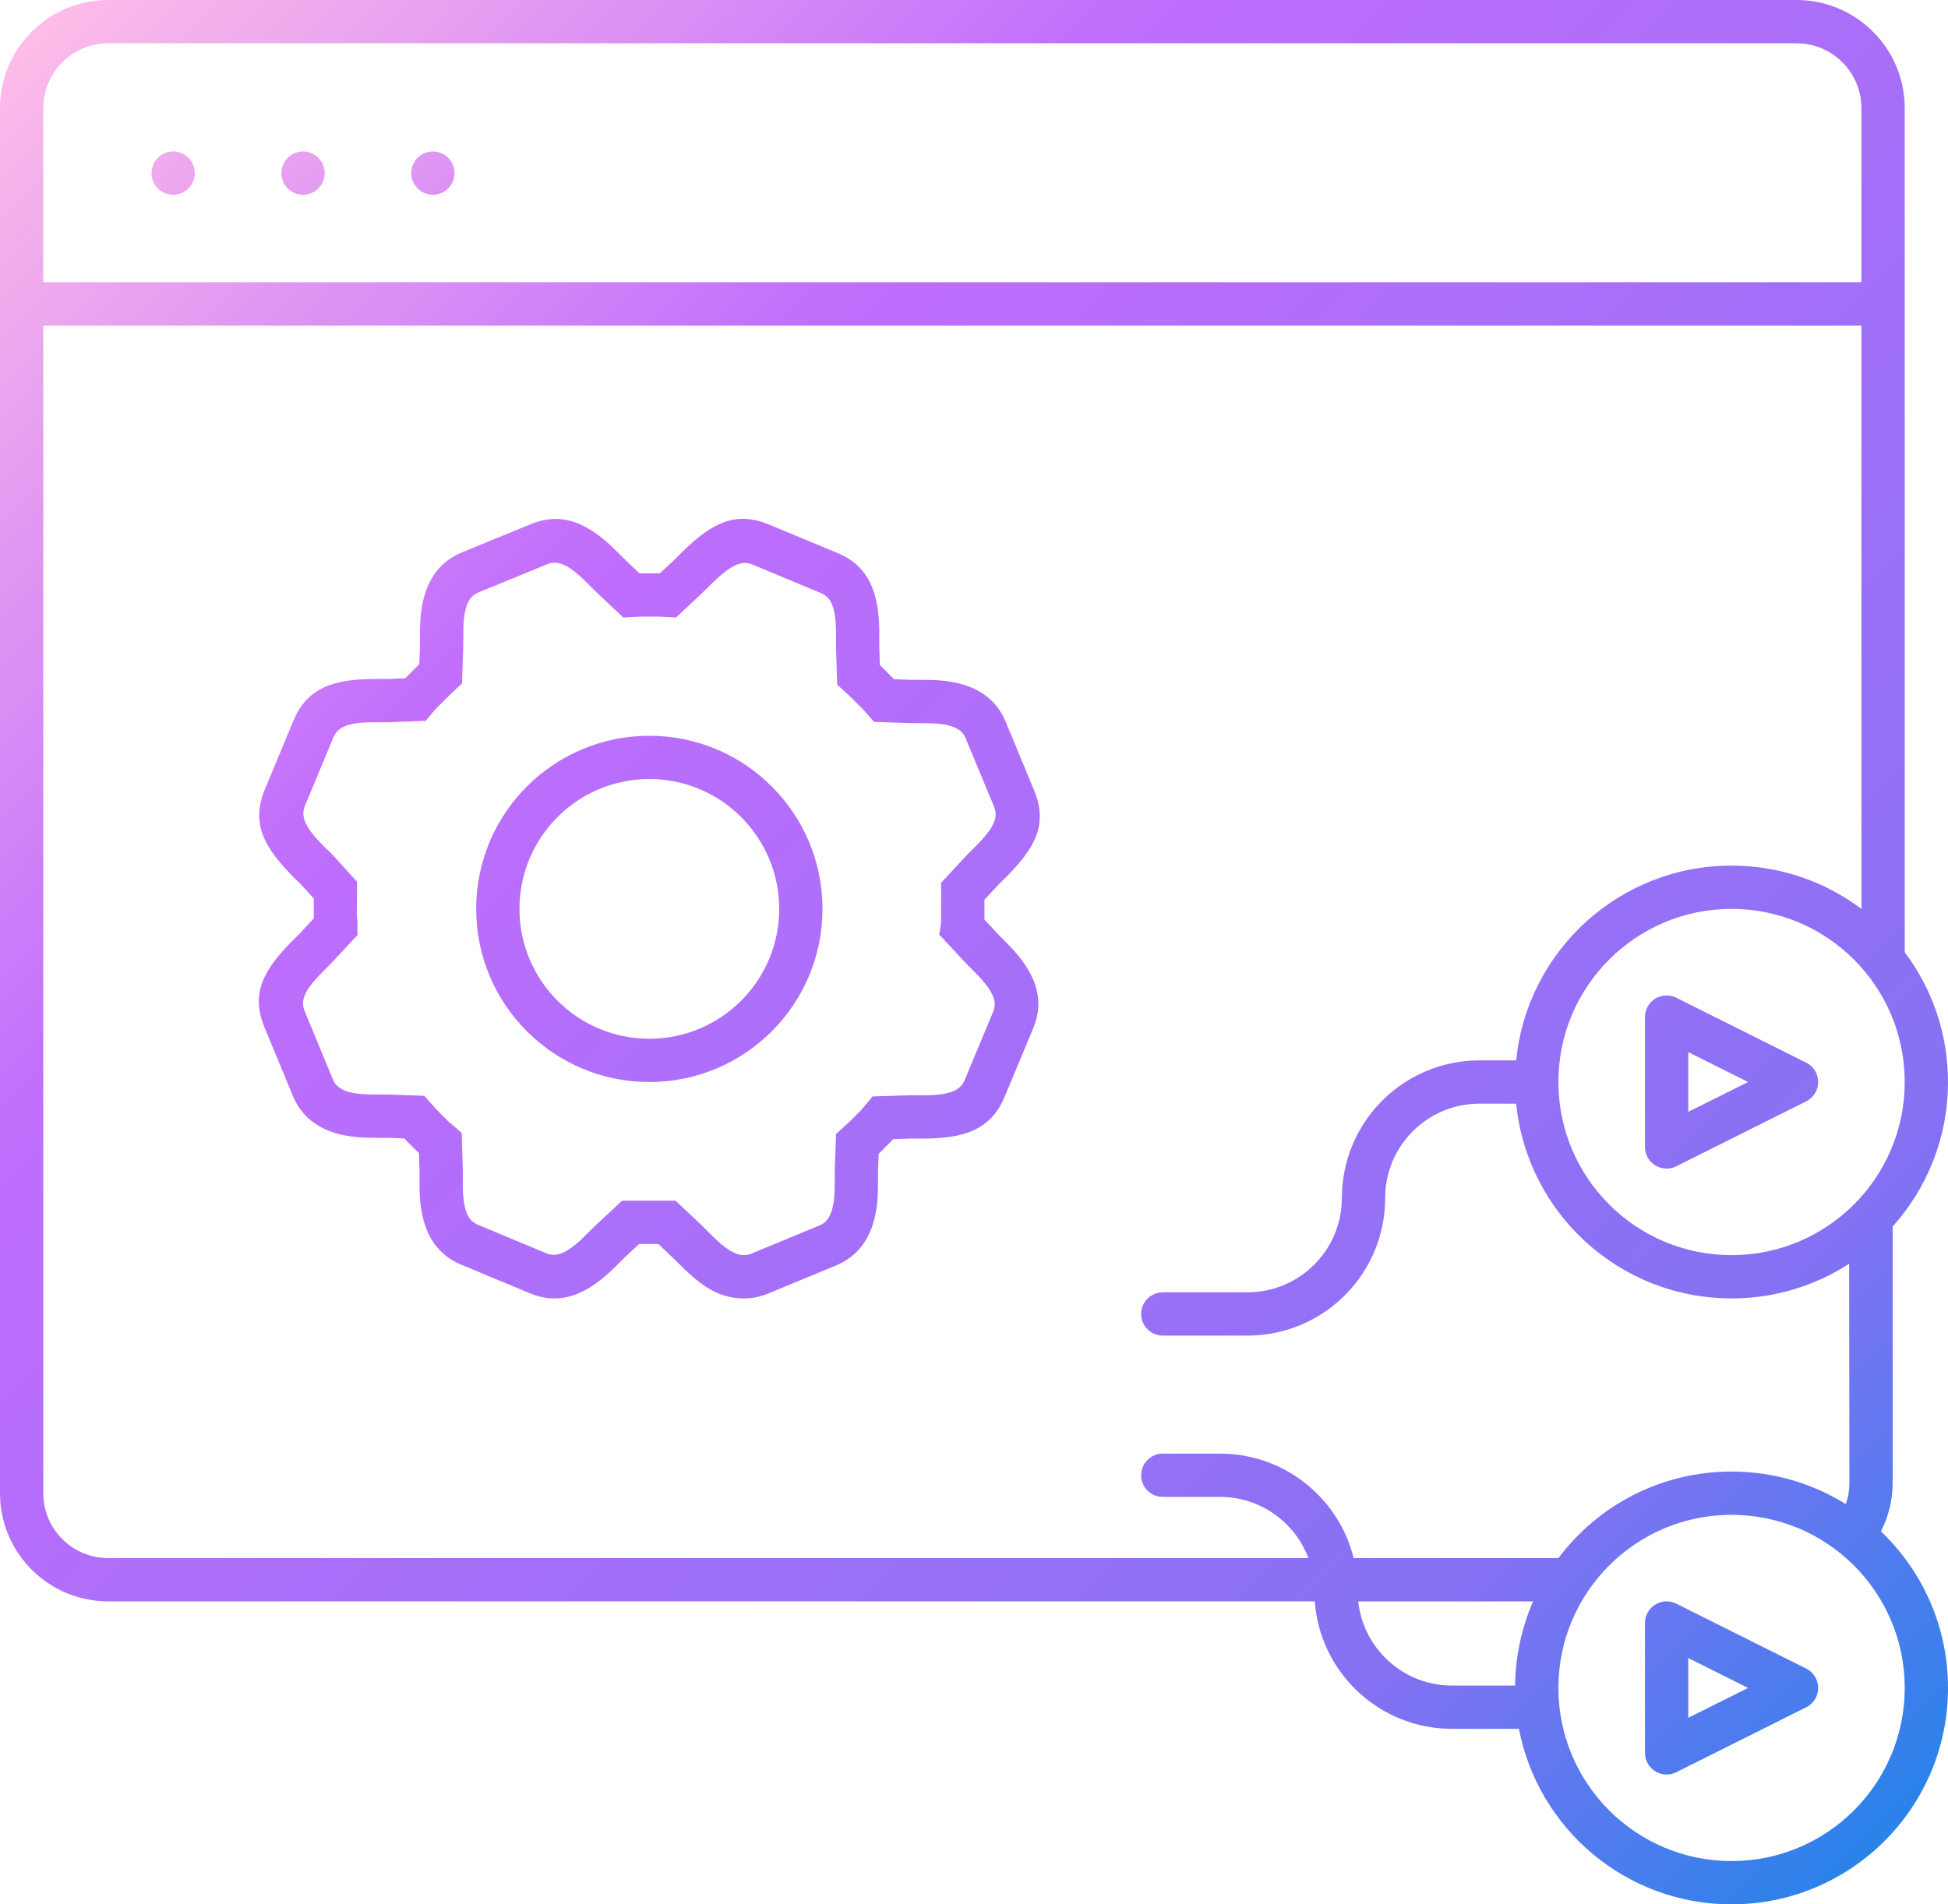 <svg xmlns="http://www.w3.org/2000/svg" width="45" height="44" viewBox="0 0 45 44">
  <defs>
    <linearGradient id="icon-21-9-a" x1="100%" x2="0%" y1="97.802%" y2="2.198%">
      <stop offset="0%" stop-color="#1E85E9"/>
      <stop offset="20.276%" stop-color="#8671F3"/>
      <stop offset="70.727%" stop-color="#C06CFD" stop-opacity=".99"/>
      <stop offset="100%" stop-color="#FFBEE8"/>
    </linearGradient>
  </defs>
  <path fill="url(#icon-21-9-a)" d="M1556.5,3249 C1557.825,3249 1558.91,3250.032 1558.995,3251.336 L1559,3251.5 L1559.001,3271.001 C1559.628,3271.836 1560,3272.875 1560,3274 C1560,3275.283 1559.517,3276.452 1558.723,3277.337 L1558.722,3283.258 C1558.722,3283.655 1558.627,3284.039 1558.45,3284.382 C1559.405,3285.291 1560,3286.576 1560,3288 C1560,3290.761 1557.761,3293 1555,3293 C1552.562,3293 1550.532,3291.255 1550.089,3288.946 L1548.543,3288.945 L1548.362,3288.94 C1546.768,3288.851 1545.488,3287.587 1545.372,3286 L1517.5,3286 C1516.175,3286 1515.09,3284.968 1515.005,3283.664 L1515,3283.5 L1515,3251.5 C1515,3250.175 1516.032,3249.09 1517.336,3249.005 L1517.5,3249 L1556.5,3249 Z M1555,3284 C1552.791,3284 1551,3285.791 1551,3288 C1551,3290.209 1552.791,3292 1555,3292 C1557.209,3292 1559,3290.209 1559,3288 C1559,3285.791 1557.209,3284 1555,3284 Z M1553,3286.5 C1553,3286.128 1553.391,3285.887 1553.724,3286.053 L1553.724,3286.053 L1556.724,3287.553 C1557.092,3287.737 1557.092,3288.263 1556.724,3288.447 L1556.724,3288.447 L1553.724,3289.947 C1553.391,3290.113 1553,3289.872 1553,3289.5 L1553,3289.5 Z M1554,3287.309 L1554,3288.69 L1555.382,3288 L1554,3287.309 Z M1550.416,3286 L1546.376,3286.001 C1546.493,3287.094 1547.418,3287.945 1548.543,3287.945 L1548.543,3287.945 L1550,3287.945 C1550.008,3287.254 1550.155,3286.597 1550.416,3286 Z M1558,3256.522 L1516,3256.522 L1516,3283.5 C1516,3284.28 1516.595,3284.92 1517.356,3284.993 L1517.5,3285 L1545.225,3285 C1544.915,3284.174 1544.118,3283.586 1543.184,3283.586 L1543.184,3283.586 L1541.861,3283.586 L1541.771,3283.578 C1541.538,3283.536 1541.361,3283.332 1541.361,3283.086 C1541.361,3282.81 1541.585,3282.586 1541.861,3282.586 L1541.861,3282.586 L1543.184,3282.586 L1543.364,3282.591 C1544.776,3282.67 1545.942,3283.67 1546.27,3285 L1551,3285 C1551.912,3283.785 1553.364,3283 1555,3283 C1555.969,3283 1556.873,3283.276 1557.639,3283.752 C1557.678,3283.643 1557.703,3283.527 1557.715,3283.409 L1557.722,3283.258 L1557.716,3278.199 C1556.934,3278.706 1556.001,3279 1555,3279 C1552.408,3279 1550.276,3277.027 1550.025,3274.501 L1549.177,3274.5 C1548.026,3274.5 1547.083,3275.393 1547.003,3276.524 L1546.998,3276.68 C1546.998,3278.375 1545.67,3279.761 1543.998,3279.854 L1543.818,3279.859 L1541.861,3279.859 C1541.585,3279.859 1541.361,3279.635 1541.361,3279.359 C1541.361,3279.114 1541.538,3278.91 1541.771,3278.867 L1541.861,3278.859 L1543.818,3278.859 C1544.969,3278.859 1545.912,3277.966 1545.992,3276.835 L1545.998,3276.68 C1545.998,3274.984 1547.325,3273.599 1548.997,3273.505 L1549.177,3273.5 L1550.025,3273.5 C1550.275,3270.973 1552.407,3269 1555,3269 C1556.126,3269 1557.165,3269.372 1558.001,3270.001 L1558,3256.522 Z M1530.815,3261.7 C1531.484,3261.059 1532.02,3260.809 1532.768,3261.121 L1532.768,3261.121 L1534.352,3261.78 C1535.07,3262.08 1535.299,3262.689 1535.312,3263.556 L1535.312,3263.556 L1535.312,3263.944 L1535.325,3264.365 L1535.653,3264.694 L1536.055,3264.708 L1536.434,3264.709 C1536.646,3264.712 1536.789,3264.723 1536.964,3264.752 C1537.553,3264.849 1538.006,3265.132 1538.232,3265.676 L1538.232,3265.676 L1538.888,3267.26 C1539.219,3268.061 1538.908,3268.616 1538.171,3269.334 L1538.171,3269.334 L1538.086,3269.418 L1537.741,3269.788 L1537.741,3270.247 L1538.062,3270.592 L1538.232,3270.762 L1538.402,3270.94 C1538.921,3271.514 1539.145,3272.099 1538.866,3272.761 L1538.866,3272.761 L1538.206,3274.344 C1537.89,3275.103 1537.267,3275.307 1536.325,3275.307 L1536.325,3275.307 L1536.042,3275.306 L1535.633,3275.319 L1535.355,3275.604 L1535.298,3275.657 L1535.283,3276.057 L1535.282,3276.437 C1535.279,3276.651 1535.268,3276.796 1535.239,3276.972 C1535.14,3277.559 1534.857,3278.012 1534.314,3278.238 L1534.314,3278.238 L1532.743,3278.888 C1532.566,3278.962 1532.375,3279 1532.184,3279 C1531.637,3279 1531.228,3278.74 1530.742,3278.256 L1530.742,3278.256 L1530.611,3278.125 L1530.208,3277.742 L1529.764,3277.742 L1529.452,3278.033 L1529.214,3278.269 L1529.059,3278.416 C1528.486,3278.935 1527.901,3279.16 1527.238,3278.88 L1527.238,3278.88 L1525.653,3278.22 C1525.11,3277.994 1524.828,3277.541 1524.733,3276.953 C1524.697,3276.735 1524.69,3276.562 1524.691,3276.249 L1524.691,3276.055 L1524.679,3275.641 L1524.6,3275.566 L1524.406,3275.373 L1524.339,3275.303 L1523.943,3275.289 L1523.736,3275.289 C1523.42,3275.289 1523.249,3275.282 1523.03,3275.245 C1522.442,3275.147 1521.99,3274.863 1521.765,3274.319 L1521.765,3274.319 L1521.112,3272.741 C1520.781,3271.941 1521.089,3271.39 1521.827,3270.667 L1521.827,3270.667 L1521.913,3270.581 L1522.248,3270.221 L1522.248,3269.76 L1521.925,3269.406 L1521.829,3269.315 C1521.099,3268.593 1520.791,3268.032 1521.121,3267.233 L1521.121,3267.233 L1521.78,3265.648 C1522.096,3264.889 1522.71,3264.689 1523.658,3264.688 L1523.658,3264.688 L1523.94,3264.688 L1524.36,3264.672 L1524.686,3264.347 L1524.701,3263.94 L1524.702,3263.559 C1524.706,3263.347 1524.716,3263.203 1524.745,3263.028 C1524.843,3262.441 1525.126,3261.988 1525.671,3261.762 L1525.671,3261.762 L1527.259,3261.112 C1527.98,3260.814 1528.574,3261.084 1529.188,3261.681 L1529.188,3261.681 L1529.469,3261.961 L1529.772,3262.247 L1530.242,3262.247 L1530.549,3261.962 Z M1528.375,3262.291 C1528.078,3262.028 1527.855,3261.948 1527.64,3262.037 L1527.64,3262.037 L1526.053,3262.687 C1525.874,3262.761 1525.778,3262.914 1525.732,3263.193 C1525.717,3263.281 1525.709,3263.364 1525.705,3263.472 L1525.705,3263.472 L1525.701,3263.958 L1525.672,3264.791 L1525.363,3265.084 L1525.149,3265.297 L1525.056,3265.391 L1524.835,3265.655 L1523.958,3265.688 L1523.659,3265.688 C1523.084,3265.688 1522.81,3265.778 1522.704,3266.033 L1522.704,3266.033 L1522.045,3267.616 C1521.932,3267.889 1522.079,3268.155 1522.511,3268.584 C1522.576,3268.642 1522.637,3268.702 1522.699,3268.768 L1522.699,3268.768 L1523.248,3269.374 L1523.248,3269.567 L1523.242,3270.141 C1523.25,3270.191 1523.255,3270.241 1523.257,3270.294 L1523.257,3270.294 L1523.259,3270.603 L1522.65,3271.258 L1522.424,3271.484 C1522.046,3271.874 1521.933,3272.111 1522.036,3272.359 L1522.036,3272.359 L1522.689,3273.937 C1522.763,3274.116 1522.916,3274.212 1523.195,3274.259 C1523.342,3274.283 1523.474,3274.289 1523.736,3274.289 L1523.736,3274.289 L1523.961,3274.289 L1524.802,3274.319 L1525.087,3274.639 L1525.375,3274.928 L1525.446,3274.984 L1525.666,3275.178 L1525.691,3276.04 L1525.691,3276.395 C1525.693,3276.566 1525.7,3276.674 1525.72,3276.792 C1525.765,3277.07 1525.86,3277.223 1526.038,3277.297 L1526.038,3277.297 L1527.624,3277.958 C1527.842,3278.049 1528.072,3277.961 1528.388,3277.675 L1528.388,3277.675 L1528.434,3277.632 L1528.764,3277.308 L1529.372,3276.742 L1530.605,3276.742 L1531.214,3277.315 L1531.449,3277.55 C1531.757,3277.856 1531.983,3278 1532.186,3278 C1532.244,3278 1532.302,3277.989 1532.359,3277.965 L1532.359,3277.965 L1533.93,3277.314 C1534.109,3277.24 1534.206,3277.085 1534.253,3276.807 C1534.278,3276.658 1534.283,3276.526 1534.283,3276.263 L1534.283,3276.263 L1534.284,3276.04 L1534.313,3275.202 L1534.627,3274.916 L1534.887,3274.656 L1535.158,3274.334 L1536.027,3274.306 L1536.327,3274.307 C1536.895,3274.307 1537.177,3274.215 1537.283,3273.959 L1537.283,3273.959 L1537.944,3272.374 C1538.035,3272.158 1537.947,3271.928 1537.66,3271.611 C1537.646,3271.595 1537.632,3271.58 1537.618,3271.564 L1537.618,3271.564 L1537.294,3271.235 L1536.697,3270.593 L1536.736,3270.352 C1536.738,3270.339 1536.739,3270.325 1536.74,3270.302 L1536.74,3270.302 L1536.741,3269.396 L1537.339,3268.753 L1537.587,3268.504 C1537.954,3268.126 1538.066,3267.888 1537.964,3267.642 L1537.964,3267.642 L1537.308,3266.06 C1537.234,3265.881 1537.08,3265.785 1536.8,3265.738 C1536.712,3265.724 1536.63,3265.716 1536.521,3265.712 L1536.521,3265.712 L1536.038,3265.708 L1535.191,3265.678 L1534.93,3265.383 L1534.848,3265.3 L1534.601,3265.057 L1534.34,3264.82 L1534.312,3263.961 L1534.312,3263.564 C1534.305,3263.062 1534.207,3262.804 1533.967,3262.704 L1533.967,3262.704 L1532.383,3262.044 C1532.112,3261.931 1531.847,3262.077 1531.393,3262.533 L1531.393,3262.533 L1531.23,3262.694 L1530.617,3263.267 L1530.226,3263.247 L1529.811,3263.246 L1529.398,3263.267 L1528.78,3262.685 L1528.485,3262.392 Z M1555,3270 C1552.791,3270 1551,3271.791 1551,3274 C1551,3276.209 1552.791,3278 1555,3278 C1557.209,3278 1559,3276.209 1559,3274 C1559,3271.791 1557.209,3270 1555,3270 Z M1553,3272.5 C1553,3272.128 1553.391,3271.887 1553.724,3272.053 L1553.724,3272.053 L1556.724,3273.553 C1557.092,3273.737 1557.092,3274.263 1556.724,3274.447 L1556.724,3274.447 L1553.724,3275.947 C1553.391,3276.113 1553,3275.872 1553,3275.5 L1553,3275.5 Z M1554,3273.309 L1554,3274.69 L1555.382,3274 L1554,3273.309 Z M1530,3266 C1532.209,3266 1534,3267.791 1534,3270 C1534,3272.209 1532.209,3274 1530,3274 C1527.791,3274 1526,3272.209 1526,3270 C1526,3267.791 1527.791,3266 1530,3266 Z M1530,3267 C1528.343,3267 1527,3268.343 1527,3270 C1527,3271.657 1528.343,3273 1530,3273 C1531.657,3273 1533,3271.657 1533,3270 C1533,3268.343 1531.657,3267 1530,3267 Z M1556.5,3250 L1517.5,3250 C1516.72,3250 1516.08,3250.595 1516.007,3251.356 L1516,3251.5 L1516,3255.522 L1558,3255.522 L1558,3251.5 C1558,3250.72 1557.405,3250.08 1556.644,3250.007 L1556.5,3250 Z M1519,3252.5 C1519.276,3252.5 1519.5,3252.724 1519.5,3253 C1519.5,3253.276 1519.276,3253.5 1519,3253.5 C1518.724,3253.5 1518.5,3253.276 1518.5,3253 C1518.5,3252.724 1518.724,3252.5 1519,3252.5 Z M1522,3252.5 C1522.276,3252.5 1522.5,3252.724 1522.5,3253 C1522.5,3253.276 1522.276,3253.5 1522,3253.5 C1521.724,3253.5 1521.5,3253.276 1521.5,3253 C1521.5,3252.724 1521.724,3252.5 1522,3252.5 Z M1525,3252.5 C1525.276,3252.5 1525.5,3252.724 1525.5,3253 C1525.5,3253.276 1525.276,3253.5 1525,3253.5 C1524.724,3253.5 1524.5,3253.276 1524.5,3253 C1524.5,3252.724 1524.724,3252.5 1525,3252.5 Z" transform="translate(-1515 -3249)"/>
</svg>

